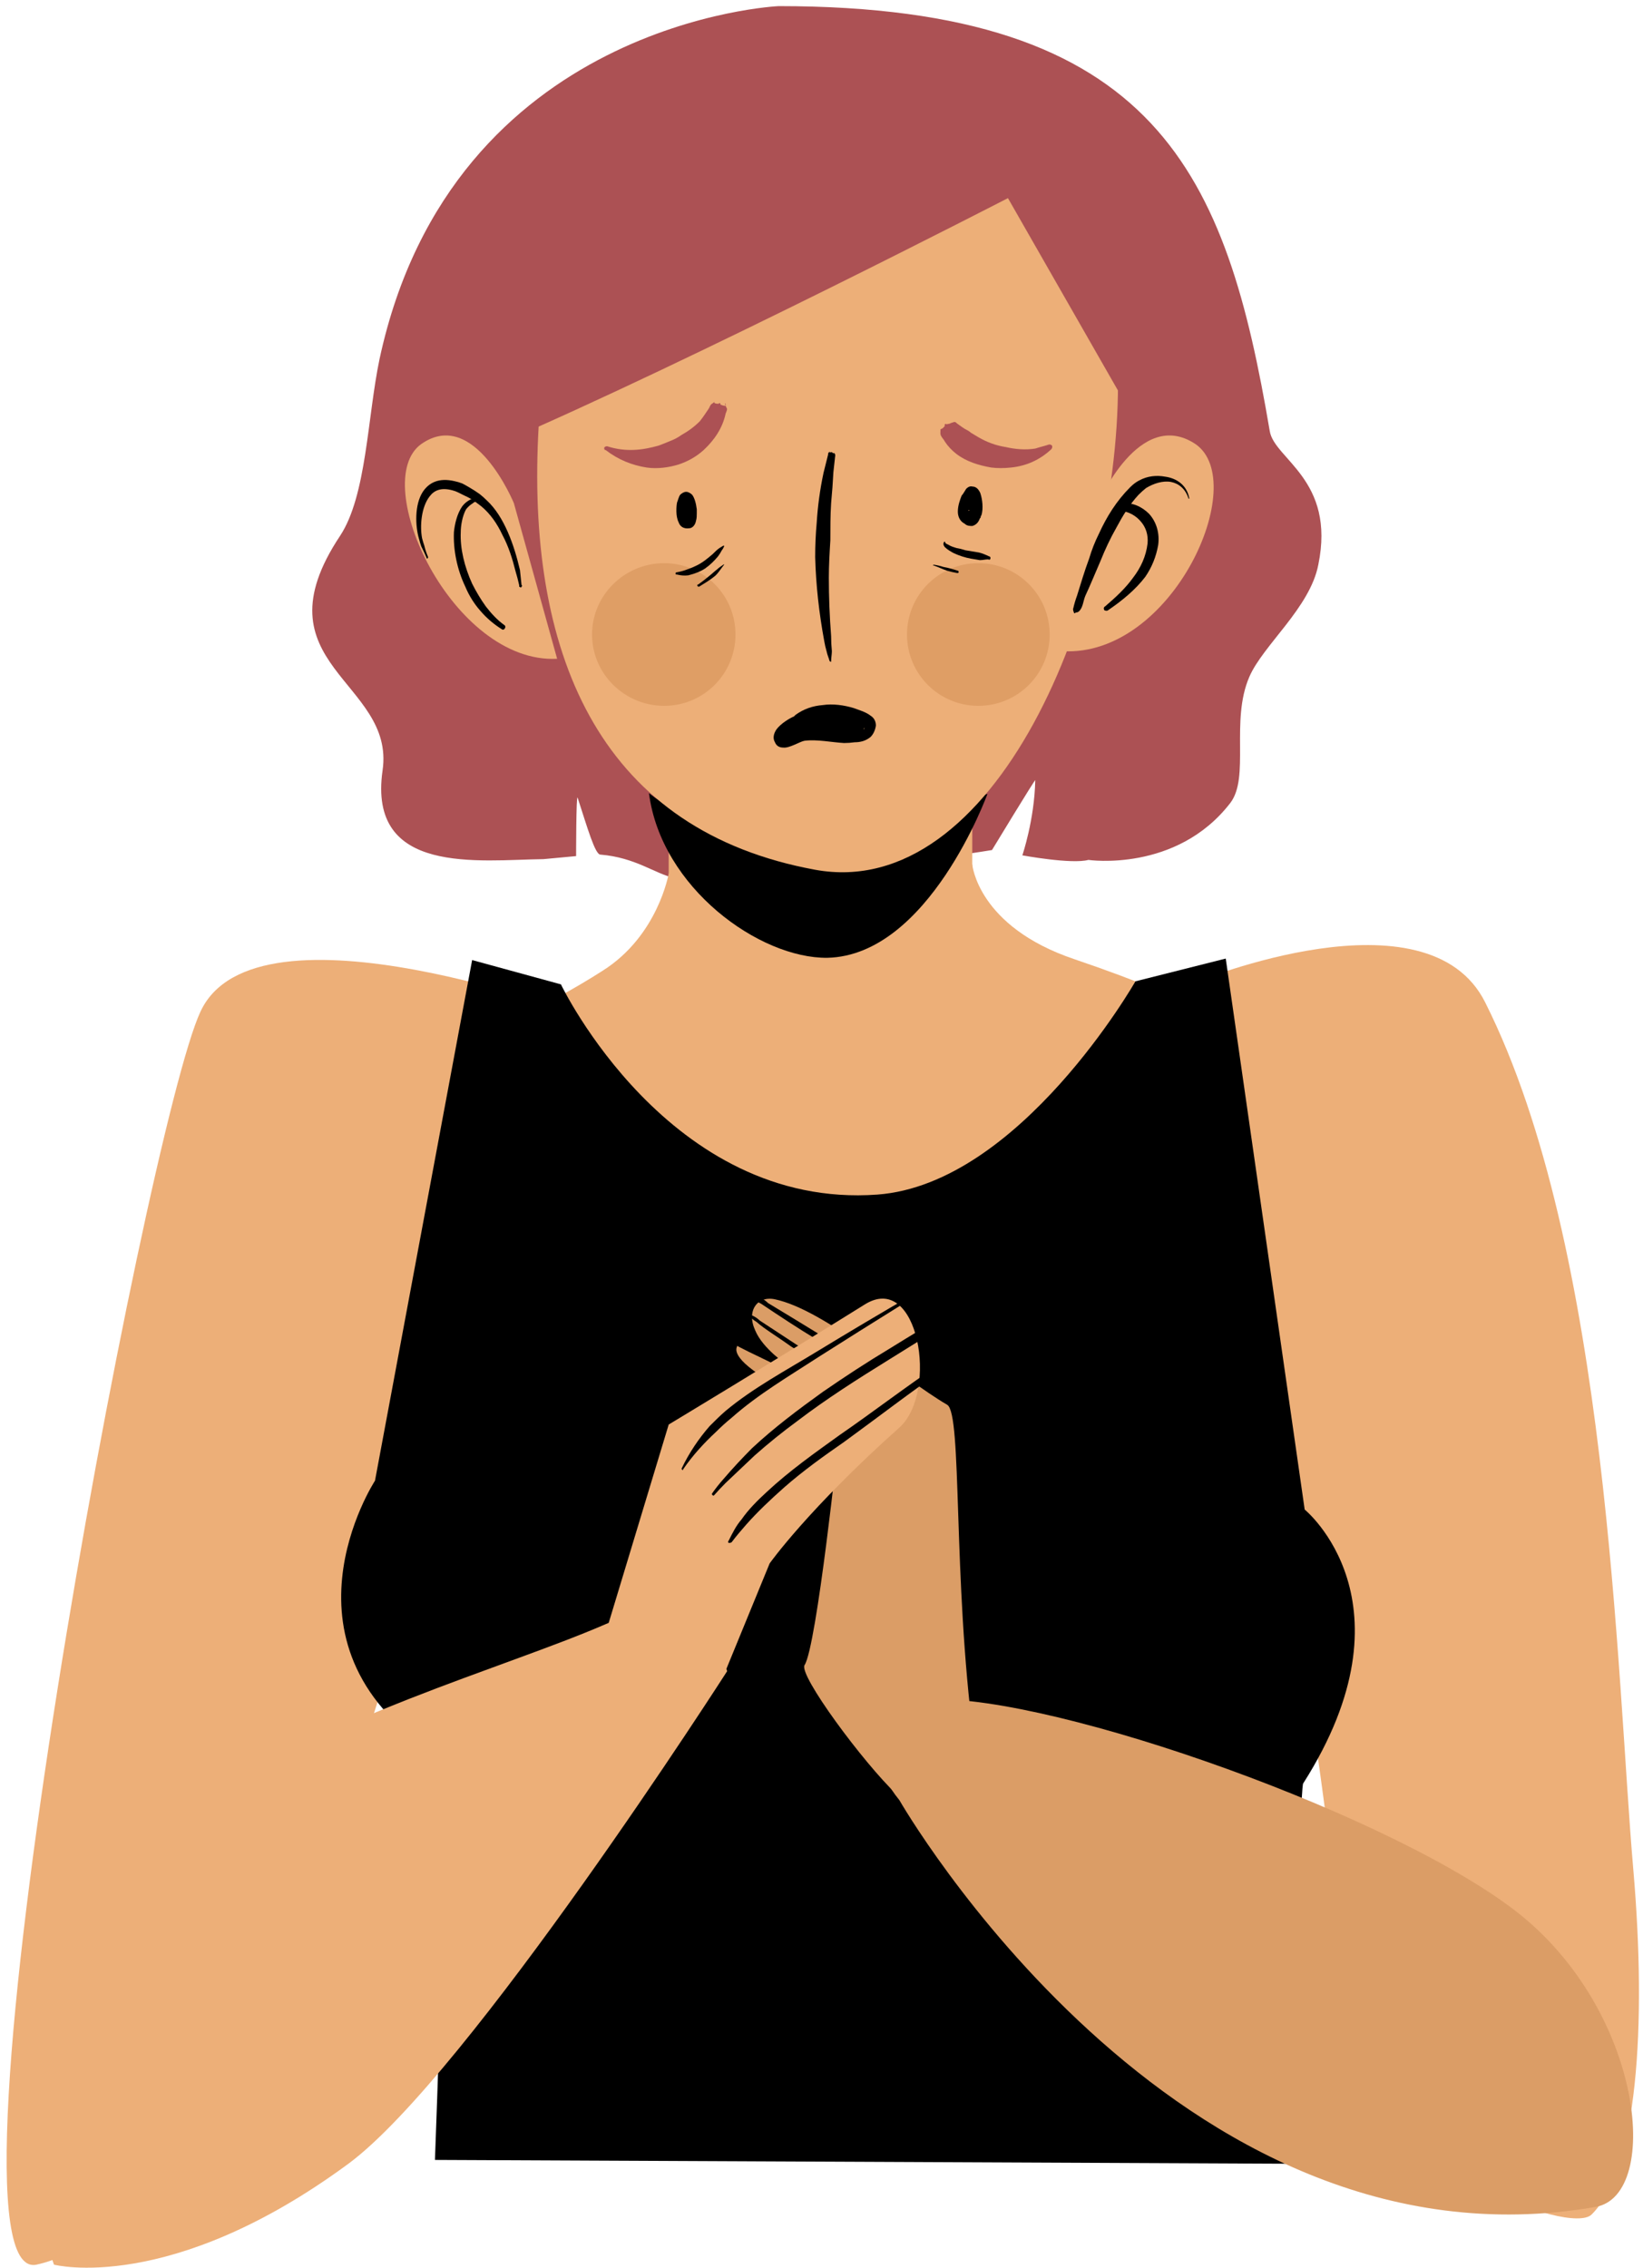 <svg width="163" height="225" viewBox="0 0 163 225" fill="none" xmlns="http://www.w3.org/2000/svg">
<path d="M77.257 0.607C77.257 0.607 44.882 2.038 37.654 35.618C36.45 41.34 36.375 49.17 33.739 53.16C25.232 65.96 39.236 67.541 37.956 76.425C36.45 86.891 47.518 85.31 53.917 85.234L57.155 84.933C57.155 84.933 57.155 78.76 57.305 79.136C58.284 82.148 59.037 84.783 59.564 84.783C63.103 85.084 64.91 86.665 66.943 87.117C73.493 88.397 98.414 84.331 98.414 84.331C98.414 84.331 102.706 77.254 102.706 77.404C102.631 81.319 101.426 84.858 101.426 84.858C101.426 84.858 106.32 85.761 107.976 85.31C107.976 85.31 116.71 86.59 122.056 79.663C124.013 77.103 122.056 71.531 123.938 67.165C125.293 64.002 129.961 60.313 130.789 56.022C132.521 47.589 126.423 45.556 125.971 42.77C121.679 17.473 114.978 0.607 77.257 0.607Z" fill="#AC5154"/>
<path d="M58.285 100.97C58.285 100.97 25.383 88.472 19.886 100.368C14.466 111.963 -7.143 226.932 3.624 224.673C18.908 221.36 33.589 185.221 42.323 152.168C46.464 136.733 58.285 100.97 58.285 100.97Z" fill="#EDAF78"/>
<path d="M118.668 97.432C118.668 97.432 141.632 87.945 147.354 99.465C159.627 123.934 160.38 166.398 162.036 185.447C163.391 201.107 162.412 215.262 157.895 219.704C155.787 221.812 137.115 215.036 134.555 202.387C132.296 191.094 130.64 160.676 122.659 137.637C117.464 122.504 118.668 97.432 118.668 97.432Z" fill="#EDAF78"/>
<path d="M66.341 86.665C66.341 86.665 65.287 92.839 59.791 96.302C54.295 99.841 46.389 103.605 32.987 109.177C19.887 114.598 24.103 142.531 40.366 166.097L52.111 202.839L102.33 209.013C102.33 209.013 109.332 185.446 124.089 165.193C155.034 122.804 136.814 111.059 131.92 107.445C126.725 103.605 119.271 99.464 106.622 95.173C96.985 91.935 96.458 85.761 96.458 85.761L66.341 86.665Z" fill="#EDAF78"/>
<path d="M66.341 53.16H96.457V107.445H66.341V53.16Z" fill="#EDAF78"/>
<path d="M64.383 78.684C64.383 78.684 77.785 89.752 93.446 80.265L97.963 78.76C97.963 78.76 92.166 94.797 82.077 95.022C75.376 95.098 65.588 88.096 64.383 78.684Z" fill="black"/>
<path d="M46.84 95.248L37.203 146.898C37.203 146.898 26.286 163.612 43.829 174.379C44.657 174.906 43.151 214.283 43.151 214.283L127.628 214.66C127.628 214.66 128.983 177.315 129.284 176.939C140.728 158.944 129.435 149.759 129.435 149.759L121.604 95.098L112.645 97.356C112.645 97.356 101.2 117.459 87.046 118.513C66.341 120.019 55.649 97.658 55.649 97.658L46.84 95.248Z" fill="black"/>
<path d="M80.872 5.652C98.942 5.652 110.913 15.816 110.913 38.102C110.913 60.313 98.641 89.526 80.872 86.288C59.941 82.449 52.337 65.659 53.391 43.222C54.445 21.011 62.877 5.652 80.872 5.652Z" fill="#EDAF78"/>
<path d="M108.956 49.923C108.956 49.923 113.021 40.361 118.593 44.05C124.089 47.815 116.334 65.207 105.417 64.605L108.956 49.923Z" fill="#EDAF78"/>
<path d="M50.982 49.923C50.982 49.923 47.067 40.361 41.796 44.05C36.526 47.815 44.883 65.884 55.273 65.357L50.982 49.923Z" fill="#EDAF78"/>
<path d="M51.734 58.205C51.809 58.13 51.734 58.205 51.809 58.13C51.809 58.13 51.734 58.054 51.734 57.979C51.684 57.527 51.634 57.05 51.584 56.548C51.282 55.269 50.906 53.989 50.379 52.784C49.852 51.579 49.174 50.45 48.271 49.622C48.07 49.421 47.844 49.22 47.593 49.019C47.242 48.768 46.89 48.542 46.539 48.342C46.288 48.191 46.062 48.066 45.861 47.965C45.61 47.865 45.359 47.79 45.108 47.739C43.527 47.363 42.549 47.89 41.946 48.793C41.118 50.073 41.193 52.181 41.57 53.462C41.645 53.763 41.72 53.989 41.796 54.214C41.946 54.516 42.097 54.817 42.323 55.344C42.323 55.394 42.348 55.419 42.398 55.419C42.448 55.369 42.473 55.319 42.473 55.269C42.247 54.741 42.172 54.44 42.097 54.139C42.022 53.913 41.946 53.687 41.871 53.386C41.645 52.181 41.796 50.299 42.624 49.245C43.076 48.643 43.753 48.342 44.883 48.643C45.083 48.693 45.284 48.768 45.485 48.869C45.686 48.969 45.886 49.069 46.087 49.17C46.439 49.321 46.79 49.521 47.141 49.772C47.342 49.923 47.543 50.073 47.744 50.224C48.647 50.977 49.325 51.956 49.852 53.085C50.454 54.214 50.831 55.419 51.132 56.624C51.282 57.126 51.408 57.602 51.508 58.054C51.508 58.13 51.508 58.13 51.508 58.205C51.584 58.28 51.508 58.205 51.584 58.205C51.584 58.255 51.609 58.28 51.659 58.28C51.709 58.28 51.734 58.255 51.734 58.205Z" fill="black"/>
<path d="M47.443 49.471C47.392 49.421 47.342 49.396 47.292 49.396C47.066 49.396 46.916 49.471 46.69 49.546C46.389 49.697 46.087 49.923 45.862 50.224C45.334 50.977 45.109 52.031 45.033 52.784C44.958 54.516 45.334 56.473 46.163 58.205C46.539 59.108 47.066 59.937 47.669 60.614C48.271 61.317 48.974 61.919 49.777 62.421C49.852 62.496 50.003 62.496 50.078 62.346C50.153 62.27 50.153 62.12 50.078 62.045C49.325 61.518 48.723 60.84 48.196 60.162C47.694 59.46 47.242 58.707 46.84 57.904C46.087 56.247 45.636 54.44 45.711 52.784C45.711 52.181 45.862 51.203 46.238 50.525C46.439 50.274 46.665 50.073 46.916 49.923C47.066 49.772 47.217 49.772 47.367 49.697C47.367 49.697 47.367 49.622 47.443 49.622C47.493 49.571 47.518 49.546 47.518 49.546C47.518 49.496 47.493 49.471 47.443 49.471Z" fill="black"/>
<path d="M106.697 60.765C106.847 60.765 106.847 60.765 106.998 60.69C107.45 60.313 107.45 59.636 107.676 59.108C108.203 57.979 108.654 56.85 109.181 55.645C109.633 54.516 110.16 53.386 110.763 52.332C111.365 51.203 112.042 50.074 112.946 49.095C113.197 48.844 113.448 48.618 113.699 48.417C114.452 47.965 115.355 47.664 116.183 47.815C116.936 47.965 117.614 48.492 117.915 49.471C117.915 49.471 117.94 49.471 117.99 49.471C117.765 48.116 116.711 47.438 115.581 47.288C114.753 47.137 113.849 47.212 113.021 47.664C112.72 47.815 112.419 48.041 112.118 48.342C110.763 49.697 109.784 51.278 109.031 52.935C108.629 53.738 108.303 54.566 108.052 55.419C107.6 56.624 107.224 57.904 106.847 59.108C106.697 59.51 106.571 59.937 106.471 60.388C106.471 60.388 106.396 60.464 106.471 60.464C106.471 60.614 106.471 60.614 106.546 60.765C106.546 60.815 106.571 60.84 106.622 60.84C106.672 60.84 106.697 60.815 106.697 60.765Z" fill="black"/>
<path d="M110.988 49.998C111.063 49.998 111.063 50.074 111.063 50.224C111.013 50.224 110.988 50.249 110.988 50.3C110.988 50.35 111.013 50.375 111.063 50.375C111.063 50.525 111.063 50.601 111.063 50.601C110.988 50.601 110.837 50.45 111.139 50.676C111.139 50.751 111.214 50.676 111.289 50.676C112.117 50.827 112.72 51.203 113.171 51.73C113.699 52.332 113.924 53.085 113.849 53.913C113.699 55.194 113.171 56.323 112.419 57.302C111.666 58.356 110.687 59.259 109.633 60.163C109.482 60.238 109.482 60.389 109.558 60.539C109.708 60.614 109.859 60.614 109.934 60.539C111.365 59.56 112.644 58.506 113.623 57.226C114.276 56.273 114.702 55.219 114.903 54.064C115.054 52.935 114.753 51.805 114 50.977C113.322 50.3 112.419 49.848 111.365 49.923C111.289 49.923 111.139 49.848 111.063 49.923C110.837 50.224 110.913 49.998 110.988 49.998Z" fill="black"/>
<path d="M82.303 44.878C82.303 44.803 82.454 44.728 82.228 44.878C82.153 44.954 82.153 45.029 82.153 45.104C82.002 45.707 81.851 46.309 81.701 46.911C81.349 48.568 81.124 50.224 81.023 51.88C80.923 52.985 80.873 54.114 80.873 55.269C80.948 58.054 81.249 60.765 81.776 63.626C81.826 63.927 81.901 64.253 82.002 64.605C82.077 64.981 82.228 65.282 82.303 65.584C82.353 65.634 82.403 65.659 82.454 65.659C82.454 65.659 82.454 65.634 82.454 65.584C82.454 65.282 82.529 64.906 82.529 64.605C82.479 64.103 82.454 63.601 82.454 63.099C82.303 61.141 82.228 59.259 82.228 57.301C82.228 56.097 82.303 54.817 82.378 53.612C82.378 52.407 82.378 51.128 82.454 49.923C82.554 48.869 82.629 47.84 82.68 46.836C82.73 46.384 82.78 45.932 82.83 45.481C82.83 45.33 82.905 45.18 82.83 45.029C82.68 44.878 82.755 44.878 82.755 44.954C82.755 44.954 82.755 44.954 82.604 44.954C82.604 44.904 82.579 44.878 82.529 44.878C82.479 44.828 82.454 44.828 82.454 44.878C82.303 44.878 82.303 44.878 82.303 44.878Z" fill="black"/>
<path d="M65.889 55.871C69.804 55.871 72.967 59.033 72.967 62.948C72.967 66.863 69.804 70.025 65.889 70.025C61.974 70.025 58.737 66.863 58.737 62.948C58.737 59.033 61.974 55.871 65.889 55.871Z" fill="#DF9E65"/>
<path d="M97.06 55.871C100.975 55.871 104.137 59.033 104.137 62.948C104.137 66.863 100.975 70.025 97.06 70.025C93.145 70.025 89.982 66.863 89.982 62.948C89.982 59.033 93.145 55.871 97.06 55.871Z" fill="#DF9E65"/>
<path d="M93.747 42.243C93.295 42.846 93.295 42.243 93.295 42.996C93.295 43.297 93.597 43.523 93.747 43.824C94.048 44.276 94.425 44.678 94.876 45.029C95.855 45.782 97.06 46.158 98.34 46.384C98.942 46.459 99.62 46.459 100.297 46.384C101.803 46.234 103.159 45.631 104.288 44.577C104.363 44.502 104.438 44.351 104.363 44.201C104.288 44.125 104.137 44.05 103.987 44.125C103.535 44.276 103.159 44.351 102.707 44.502C101.728 44.653 100.749 44.577 99.77 44.351C98.817 44.201 97.913 43.874 97.06 43.373C96.809 43.222 96.558 43.071 96.307 42.921C96.081 42.695 95.78 42.62 95.479 42.394C95.328 42.293 95.153 42.168 94.952 42.017C94.876 41.942 94.801 41.867 94.726 41.867C94.651 41.867 94.726 41.867 94.651 41.867C93.898 42.093 94.651 41.942 93.898 42.093C93.847 42.042 93.797 42.042 93.747 42.093C93.697 42.143 93.697 42.193 93.747 42.243Z" fill="#AC5154"/>
<path d="M70.933 39.834C70.933 39.834 70.858 39.909 70.632 40.06C70.482 40.135 70.406 40.361 70.331 40.512C70.03 40.964 69.729 41.415 69.428 41.792C68.901 42.319 68.298 42.77 67.621 43.147C67.269 43.398 66.893 43.599 66.491 43.749C66.14 43.9 65.763 44.05 65.362 44.201C63.781 44.653 62.124 44.879 60.242 44.276C60.167 44.276 60.016 44.276 59.941 44.427C59.941 44.502 59.941 44.653 60.092 44.653C61.371 45.632 62.727 46.159 64.157 46.384C65.211 46.535 66.341 46.384 67.32 46.083C68.223 45.782 69.051 45.33 69.804 44.653C70.858 43.674 71.686 42.469 71.987 41.039C72.063 40.813 72.213 40.587 72.063 40.436C71.762 39.759 72.063 40.06 71.987 40.211C71.987 40.286 71.837 40.286 71.46 40.135C71.511 40.085 71.486 40.035 71.385 39.985C71.385 39.985 71.31 39.985 71.31 40.06C70.557 40.06 71.009 39.759 70.933 39.834Z" fill="#AC5154"/>
<path d="M69.127 50.902C69.127 50.751 69.127 50.626 69.127 50.525C69.052 49.923 68.902 49.396 68.676 49.095C68.525 48.944 68.299 48.794 68.073 48.794C67.847 48.794 67.622 48.944 67.471 49.095C67.32 49.321 67.245 49.697 67.17 49.848C67.095 50.224 67.019 51.203 67.32 51.805C67.471 52.257 67.847 52.483 68.374 52.408C68.676 52.408 68.977 52.106 69.052 51.655C69.127 51.429 69.127 51.128 69.127 50.902Z" fill="black"/>
<path fill-rule="evenodd" clip-rule="evenodd" d="M97.21 51.429C97.059 51.881 96.758 52.107 96.457 52.182C96.231 52.182 95.93 52.182 95.704 51.956C95.252 51.73 95.026 51.278 95.026 50.751C95.026 50.149 95.252 49.547 95.403 49.17C95.553 49.02 95.704 48.718 95.855 48.493C96.055 48.292 96.256 48.217 96.457 48.267C96.658 48.267 96.833 48.342 96.984 48.493C97.135 48.643 97.285 48.944 97.285 49.02C97.436 49.471 97.586 50.45 97.36 51.128C97.31 51.178 97.285 51.253 97.285 51.354C97.235 51.404 97.21 51.429 97.21 51.429ZM96.156 50.601H96.08V50.676C96.131 50.676 96.156 50.651 96.156 50.601Z" fill="black"/>
<path d="M71.762 54.139C71.611 54.214 71.536 54.289 71.385 54.365C71.159 54.515 70.934 54.741 70.708 54.967C70.181 55.419 69.729 55.795 69.127 56.096C68.826 56.247 68.524 56.373 68.223 56.473C67.847 56.623 67.546 56.699 67.169 56.774C67.094 56.774 67.019 56.774 67.019 56.925C67.019 57 67.094 57 67.169 57C67.571 57.1 67.947 57.126 68.299 57.075C68.901 56.925 69.503 56.699 69.955 56.398C70.482 56.021 70.858 55.645 71.235 55.193C71.385 54.992 71.511 54.791 71.611 54.591C71.687 54.515 71.762 54.365 71.837 54.214C71.837 54.164 71.837 54.139 71.837 54.139C71.787 54.139 71.762 54.139 71.762 54.139Z" fill="black"/>
<path d="M71.763 56.022C71.537 56.172 71.311 56.323 71.16 56.473C70.859 56.699 70.558 57 70.257 57.226C69.956 57.477 69.629 57.728 69.278 57.979C69.203 57.979 69.127 58.054 69.203 58.13C69.203 58.205 69.353 58.205 69.353 58.205C69.956 57.828 70.483 57.527 71.01 57.076C71.311 56.774 71.537 56.398 71.838 56.022C71.788 55.971 71.763 55.971 71.763 56.022Z" fill="black"/>
<path d="M93.672 53.763C93.597 53.838 93.597 53.913 93.597 53.989C93.597 54.064 93.672 54.215 93.748 54.29C93.973 54.516 94.35 54.742 94.651 54.892C95.203 55.143 95.755 55.319 96.307 55.419C96.609 55.469 96.91 55.52 97.211 55.57C97.512 55.57 97.738 55.494 98.039 55.494C98.19 55.57 98.265 55.494 98.265 55.344C98.265 55.269 98.19 55.193 98.114 55.193C97.813 55.043 97.437 54.892 97.136 54.817C96.684 54.742 96.232 54.666 95.78 54.591C95.479 54.491 95.178 54.415 94.877 54.365C94.651 54.29 94.35 54.215 94.124 54.064C94.024 54.014 93.923 53.964 93.823 53.913C93.823 53.838 93.748 53.838 93.748 53.763C93.748 53.712 93.722 53.712 93.672 53.763Z" fill="black"/>
<path d="M92.618 56.096C93.07 56.247 93.522 56.473 93.973 56.624C94.325 56.724 94.651 56.799 94.952 56.849C95.027 56.849 95.103 56.849 95.103 56.774C95.103 56.699 95.103 56.624 95.027 56.624C94.576 56.473 94.049 56.322 93.597 56.247C93.296 56.147 92.969 56.071 92.618 56.021C92.618 56.021 92.593 56.046 92.543 56.096C92.543 56.096 92.568 56.096 92.618 56.096Z" fill="black"/>
<path fill-rule="evenodd" clip-rule="evenodd" d="M81.625 69.95C82.604 69.8 83.734 69.95 84.712 70.252C85.089 70.402 85.917 70.628 86.369 71.004C86.745 71.23 86.896 71.607 86.896 71.983C86.82 72.51 86.595 72.887 86.369 73.113C85.917 73.489 85.39 73.64 84.788 73.64C84.436 73.69 84.085 73.715 83.734 73.715C82.454 73.64 81.098 73.338 79.818 73.489C79.367 73.564 78.313 74.242 77.71 74.167C77.334 74.167 77.033 74.016 76.882 73.64C76.656 73.263 76.731 72.811 77.033 72.36C77.484 71.757 78.388 71.23 78.764 71.08L78.915 70.929C79.743 70.327 80.647 70.026 81.625 69.95ZM85.766 72.209L85.691 72.284V72.36C85.741 72.31 85.766 72.259 85.766 72.209Z" fill="black"/>
<path d="M158.271 218.951C164.972 217.822 163.014 198.848 149.763 189.136C136.286 179.197 102.179 167.452 91.262 168.657C87.949 168.958 84.711 173.024 89.229 178.595C89.229 178.595 116.484 226.179 158.271 218.951Z" fill="#DB9D66"/>
<path d="M96.608 172.572C96.608 172.572 91.865 180.779 88.928 177.993C85.615 174.831 79.216 166.172 79.818 165.194C81.023 163.387 83.206 142.682 83.206 142.682C83.206 142.682 76.882 137.411 75.301 136.357C72.063 134.174 73.343 133.496 73.117 133.496C73.042 133.571 81.023 137.336 81.023 137.336C79.592 136.433 78.086 135.529 76.806 134.4C76.054 133.722 75.301 132.894 74.924 131.99C74.021 130.033 75.15 128.527 76.882 128.903C81.851 129.958 89.455 136.734 93.973 139.369C95.479 140.272 94.5 156.46 96.608 172.572Z" fill="#DB9D66"/>
<path d="M74.246 130.484C74.397 130.635 74.698 130.936 75.075 131.162C75.828 131.839 77.107 132.592 78.463 133.571C80.42 134.776 82.604 136.281 84.561 137.486C86.293 138.615 87.874 139.594 88.627 140.121C88.677 140.121 88.702 140.096 88.702 140.046C88.752 140.046 88.752 140.021 88.702 139.971C87.874 139.444 86.293 138.314 84.486 137.034C81.248 134.851 77.333 132.291 75.376 131.011C75.275 130.911 75.15 130.81 74.999 130.71C74.773 130.559 74.547 130.484 74.397 130.409C74.347 130.359 74.296 130.359 74.246 130.409C74.246 130.409 74.246 130.434 74.246 130.484Z" fill="black"/>
<path d="M75 128.828C75 128.979 75 128.979 75.075 129.054C75.226 129.205 75.376 129.28 75.527 129.355C77.334 130.56 79.141 131.765 81.023 132.894C82.83 134.023 84.713 135.153 86.595 136.282C87.799 136.96 89.079 137.713 90.359 138.39C90.41 138.44 90.435 138.44 90.435 138.39C90.485 138.34 90.485 138.315 90.435 138.315C88.929 137.261 87.423 136.282 85.917 135.303C82.68 133.195 79.442 131.238 76.205 129.28C75.979 129.054 75.678 128.828 75.376 128.753C75.301 128.678 75.226 128.753 75.075 128.753C75.025 128.703 75 128.703 75 128.753C74.95 128.803 74.95 128.828 75 128.828Z" fill="black"/>
<path d="M79.215 136.508C79.516 136.658 79.742 136.884 80.043 137.035C81.775 138.089 83.582 139.067 85.389 140.046C86.142 140.498 86.97 140.95 87.723 141.326C87.773 141.376 87.799 141.376 87.799 141.326C87.799 141.276 87.799 141.251 87.799 141.251C87.447 141 87.121 140.774 86.82 140.573C85.54 139.67 84.184 138.917 82.829 138.089C81.926 137.562 81.022 137.035 80.043 136.583C79.818 136.508 79.592 136.432 79.291 136.357C79.291 136.357 79.266 136.357 79.215 136.357C79.215 136.407 79.215 136.457 79.215 136.508Z" fill="black"/>
<path d="M75.226 123.482C75.276 123.582 75.351 123.658 75.451 123.708C75.828 124.084 76.505 124.386 77.258 124.913C79.517 126.418 82.755 128.602 85.465 130.484C87.347 131.689 89.004 132.743 89.983 133.27C89.983 133.32 90.008 133.32 90.058 133.27C90.058 133.27 90.033 133.245 89.983 133.195C89.154 132.668 87.649 131.614 85.917 130.409C84.035 129.054 81.776 127.473 79.818 126.193C78.237 125.063 76.731 124.084 75.828 123.557C75.753 123.482 75.602 123.407 75.527 123.407C75.477 123.407 75.401 123.407 75.301 123.407C75.301 123.357 75.276 123.357 75.226 123.407C75.226 123.457 75.226 123.482 75.226 123.482Z" fill="black"/>
<path d="M5.355 224.674C5.355 224.674 16.874 227.685 34.568 214.66C46.464 205.851 72.138 165.796 72.138 165.796C72.138 165.796 69.804 156.912 60.091 161.128C39.612 170.012 -10.532 179.951 5.355 224.674Z" fill="#EDAF78"/>
<path d="M72.063 165.57L54.294 181.155L66.341 141.326C66.341 141.326 76.957 134.927 85.766 129.43C91.112 126.042 93.144 138.089 89.229 141.627C80.194 149.684 76.355 155.105 76.355 155.105L72.063 165.57Z" fill="#EDAF78"/>
<path d="M97.136 124.687C94.977 125.891 92.819 127.121 90.661 128.376C87.448 130.233 84.236 132.141 81.023 134.098C77.936 135.98 74.699 137.712 71.989 139.971C71.461 140.423 70.934 140.95 70.407 141.477C69.353 142.681 68.374 144.112 67.622 145.693C67.622 145.743 67.647 145.793 67.697 145.844C67.747 145.844 67.772 145.818 67.772 145.768C68.751 144.338 69.88 143.133 71.01 142.079C71.512 141.577 72.039 141.1 72.591 140.648C75.226 138.314 78.313 136.507 81.325 134.55C83.935 132.893 86.57 131.237 89.23 129.581C91.84 127.974 94.501 126.393 97.211 124.837C97.261 124.787 97.286 124.737 97.286 124.687C97.236 124.687 97.186 124.687 97.136 124.687Z" fill="black"/>
<path d="M100.674 126.344C99.921 126.795 99.169 127.172 98.34 127.624C97.211 128.301 96.082 129.054 94.952 129.732C92.694 131.087 90.435 132.442 88.251 133.797C85.993 135.153 83.809 136.583 81.626 138.089C79.216 139.821 76.807 141.628 74.624 143.66C73.645 144.639 72.666 145.693 71.763 146.747C71.361 147.199 70.985 147.676 70.633 148.178C70.633 148.253 70.633 148.329 70.709 148.329C70.709 148.404 70.784 148.404 70.859 148.329C71.21 147.927 71.587 147.525 71.989 147.124C72.942 146.22 73.896 145.317 74.85 144.413C76.205 143.209 77.635 142.054 79.141 140.95C82.002 138.767 85.089 136.809 88.251 134.851C90.284 133.572 92.392 132.292 94.425 131.012C95.781 130.183 97.06 129.355 98.34 128.452C99.169 127.774 99.997 127.096 100.825 126.419C100.825 126.419 100.825 126.394 100.825 126.344C100.775 126.293 100.725 126.293 100.674 126.344Z" fill="black"/>
<path d="M100.599 131.087C100.524 131.087 100.524 131.011 100.448 131.011C100.223 131.011 99.997 131.237 99.771 131.388C97.587 132.517 95.479 133.797 93.371 135.228C89.983 137.487 86.67 140.046 83.282 142.38C80.873 144.112 78.313 145.919 76.054 148.027C75.151 148.855 74.247 149.759 73.57 150.738C73.043 151.34 72.666 152.093 72.29 152.846C72.214 152.921 72.214 152.996 72.29 153.072C72.365 153.072 72.516 153.072 72.591 152.996C73.043 152.394 73.494 151.867 74.021 151.265C75.151 149.985 76.431 148.78 77.786 147.575C79.668 145.919 81.776 144.413 83.734 143.058C87.047 140.649 90.359 138.089 93.748 135.755C95.805 134.299 97.888 132.944 99.997 131.689C100.223 131.614 100.448 131.539 100.599 131.313C100.674 131.313 100.599 131.313 100.674 131.237C100.674 131.187 100.674 131.137 100.674 131.087C100.674 131.087 100.649 131.087 100.599 131.087Z" fill="black"/>
<path d="M81.55 3.845C81.55 3.845 64.836 2.188 54.747 12.579C49.025 18.301 43.453 32.907 49.326 44.126C68.751 35.768 99.997 19.656 99.997 19.656L113.474 43.222C113.474 43.222 124.617 0.908 81.55 3.845Z" fill="#AC5154"/>
</svg>
